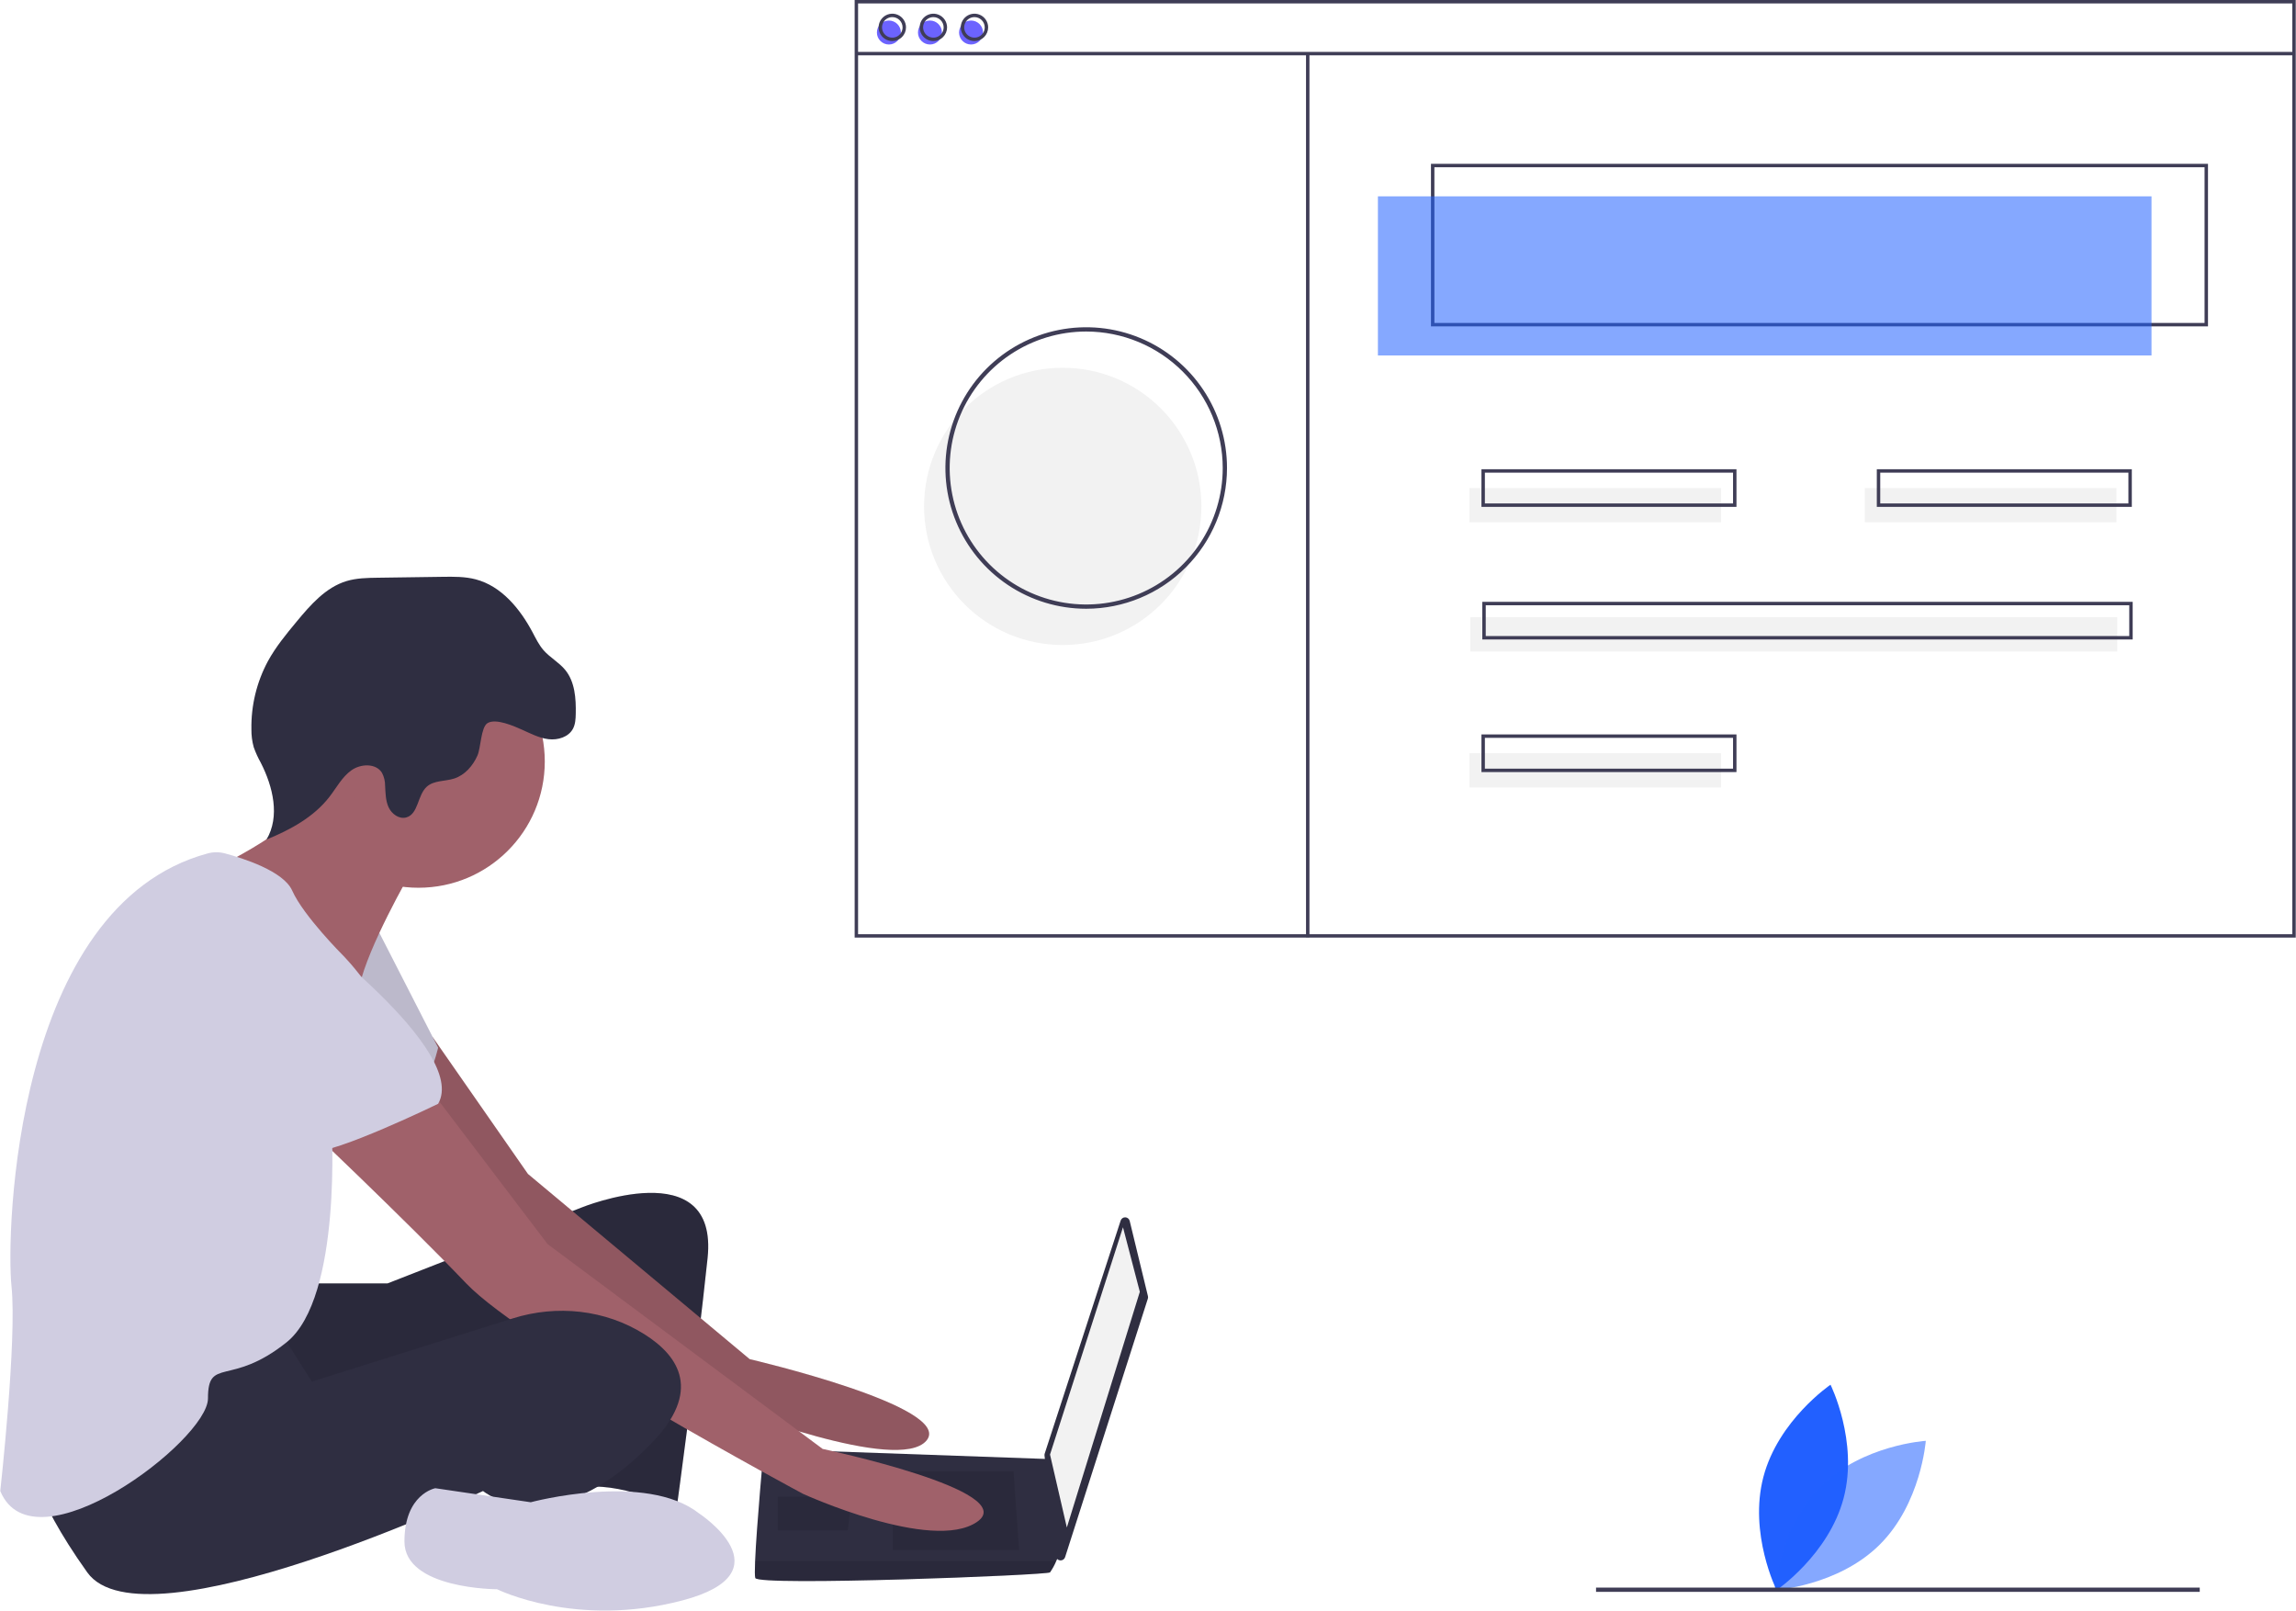 <svg width="710" height="498" viewBox="0 0 764 536" fill="none" xmlns="http://www.w3.org/2000/svg">
<g clip-path="url(#clip0)">
<path d="M613.539 498.524C608.58 517.401 591.204 529.197 591.204 529.197C591.204 529.197 581.867 510.388 586.826 491.511C591.785 472.634 609.162 460.838 609.162 460.838C609.162 460.838 618.498 479.647 613.539 498.524Z" fill="#2260FF"/>
<path d="M606.018 494.53C592.128 508.247 590.574 529.187 590.574 529.187C590.574 529.187 611.539 527.887 625.429 514.17C639.318 500.453 640.872 479.514 640.872 479.514C640.872 479.514 619.907 480.813 606.018 494.53Z" fill="#2260FF" fill-opacity="0.55"/>
<path d="M102.76 427.115H128.918L193.377 401.902C193.377 401.902 239.152 383.225 235.415 418.711C231.678 454.196 225.139 501.821 225.139 501.821C225.139 501.821 204.587 492.483 193.377 495.284C182.166 498.086 189.64 438.321 189.64 438.321C189.64 438.321 98.09 482.211 89.682 476.608C81.274 471.005 79.406 431.784 79.406 431.784L102.76 427.115Z" fill="#2F2E41"/>
<path opacity="0.1" d="M102.76 427.115H128.918L193.377 401.902C193.377 401.902 239.152 383.225 235.415 418.711C231.678 454.196 225.139 501.821 225.139 501.821C225.139 501.821 204.587 492.483 193.377 495.284C182.166 498.086 189.64 438.321 189.64 438.321C189.64 438.321 98.09 482.211 89.682 476.608C81.274 471.005 79.406 431.784 79.406 431.784L102.76 427.115Z" fill="black"/>
<path d="M143.971 345.232L175.627 390.696L249.428 452.328C249.428 452.328 317.623 468.203 308.282 479.409C298.94 490.615 241.954 468.203 241.954 468.203C241.954 468.203 156.943 406.571 154.141 401.902C151.338 397.233 120.51 353.343 120.51 353.343L143.971 345.232Z" fill="#A0616A"/>
<path opacity="0.1" d="M143.971 345.232L175.627 390.696L249.428 452.328C249.428 452.328 317.623 468.203 308.282 479.409C298.94 490.615 241.954 468.203 241.954 468.203C241.954 468.203 156.943 406.571 154.141 401.902C151.338 397.233 120.51 353.343 120.51 353.343L143.971 345.232Z" fill="black"/>
<path d="M125.181 308.52L145.733 348.674C145.733 348.674 141.062 368.284 133.589 370.152C126.115 372.019 94.353 345.872 94.353 345.872L125.181 308.52Z" fill="#D0CDE1"/>
<path opacity="0.1" d="M125.181 308.52L145.733 348.674C145.733 348.674 141.062 368.284 133.589 370.152C126.115 372.019 94.353 345.872 94.353 345.872L125.181 308.52Z" fill="black"/>
<path d="M375.908 406.325L381.979 431.358C382.046 431.637 382.036 431.929 381.948 432.202L354.409 518.228C354.3 518.569 354.078 518.862 353.779 519.059C353.48 519.255 353.122 519.343 352.766 519.308C352.41 519.273 352.077 519.117 351.822 518.866C351.567 518.615 351.406 518.284 351.365 517.928L347.556 484.416C347.53 484.194 347.553 483.968 347.623 483.755L372.9 406.209C373.006 405.885 373.214 405.605 373.493 405.41C373.773 405.216 374.108 405.118 374.448 405.131C374.788 405.144 375.115 405.267 375.378 405.483C375.642 405.698 375.828 405.994 375.908 406.325Z" fill="#2F2E41"/>
<path d="M373.675 408.439L379.279 429.917L354.99 508.358L349.386 484.078L373.675 408.439Z" fill="#F2F2F2"/>
<path d="M251.296 525.167C252.23 527.968 348.451 524.233 349.386 523.299C350.2 522.13 350.889 520.878 351.441 519.564C352.319 517.696 353.122 515.828 353.122 515.828L349.386 485.591L254.099 482.211C254.099 482.211 251.716 507.835 251.231 519.564C251.109 522.524 251.109 524.606 251.296 525.167Z" fill="#2F2E41"/>
<path opacity="0.1" d="M337.241 489.682L339.109 515.828H297.071V489.682H337.241Z" fill="black"/>
<path opacity="0.1" d="M283.059 498.085L283.309 498.036L282.124 509.292H258.77V498.085H283.059Z" fill="black"/>
<path opacity="0.1" d="M251.296 525.167C252.23 527.968 348.451 524.233 349.386 523.299C350.2 522.13 350.889 520.878 351.441 519.564H251.231C251.109 522.524 251.109 524.606 251.296 525.167Z" fill="black"/>
<path d="M139.194 295.446C162.411 295.446 181.232 276.632 181.232 253.424C181.232 230.216 162.411 211.402 139.194 211.402C115.977 211.402 97.155 230.216 97.155 253.424C97.155 276.632 115.977 295.446 139.194 295.446Z" fill="#A0616A"/>
<path d="M136.391 290.777C136.391 290.777 122.378 315.056 119.576 328.13C116.773 341.203 77.537 301.983 77.537 301.983L72.399 288.442C72.399 288.442 109.3 271.167 106.497 257.159C103.695 243.152 136.391 290.777 136.391 290.777Z" fill="#A0616A"/>
<path d="M143.865 363.615L182.166 414.042L273.717 482.211C273.717 482.211 340.044 496.218 325.097 506.49C310.15 516.762 267.177 497.152 267.177 497.152C267.177 497.152 174.693 447.659 155.075 427.115C135.457 406.571 99.024 372.02 99.024 372.02L143.865 363.615Z" fill="#A0616A"/>
<path d="M92.484 442.056L103.695 459.799L170.598 438.759C185.278 434.142 201.375 435.841 214.396 444.041C226.073 451.395 233.547 463.067 216.731 480.343C183.1 514.895 160.68 496.218 160.68 496.218C160.68 496.218 47.644 549.446 28.96 523.299C10.276 497.152 9.342 484.078 9.342 484.078C9.342 484.078 81.274 439.255 92.484 442.056Z" fill="#2F2E41"/>
<path d="M232.612 503.689C232.612 503.689 262.506 523.299 227.007 532.637C191.508 541.975 165.351 528.902 165.351 528.902C165.351 528.902 134.523 528.902 134.523 513.027C134.523 497.152 144.799 495.284 144.799 495.284L176.561 499.953C176.561 499.953 214.863 489.681 232.612 503.689Z" fill="#D0CDE1"/>
<path d="M173.68 242.853C176.541 244.128 179.378 245.637 182.489 246.007C185.6 246.377 189.142 245.292 190.614 242.528C191.409 241.035 191.5 239.278 191.537 237.587C191.65 232.459 191.279 226.916 188.028 222.948C185.959 220.422 182.939 218.83 180.797 216.366C179.263 214.6 178.242 212.46 177.143 210.396C172.978 202.577 166.811 195.062 158.241 192.808C154.662 191.867 150.908 191.912 147.208 191.965L125.626 192.269C122.134 192.318 118.587 192.376 115.244 193.386C108.297 195.486 103.24 201.325 98.607 206.909C95.142 211.087 91.667 215.308 89.066 220.072C85.337 227.025 83.451 234.816 83.589 242.703C83.56 244.726 83.821 246.742 84.365 248.691C85.001 250.478 85.788 252.208 86.719 253.861C90.766 261.807 93.17 271.733 88.612 279.398C96.529 276.165 104.364 271.926 109.587 265.156C111.923 262.127 113.756 258.582 116.869 256.359C119.983 254.137 125.057 253.944 127.055 257.206C127.742 258.525 128.095 259.993 128.085 261.48C128.231 263.928 128.227 266.471 129.265 268.693C130.304 270.916 132.778 272.709 135.139 272.044C139.207 270.898 138.817 264.658 141.95 261.824C144.329 259.671 148 260.083 151.056 259.105C154.618 257.967 157.29 254.883 158.812 251.469C159.969 248.874 159.953 242.085 162.143 240.679C164.889 238.917 171.134 241.719 173.68 242.853Z" fill="#2F2E41"/>
<path d="M69.062 284.013C70.954 283.508 72.945 283.513 74.833 284.027C80.83 285.637 94.273 289.897 97.155 296.38C100.892 304.784 113.971 317.858 113.971 317.858C113.971 317.858 131.72 335.6 127.983 347.74C124.247 359.88 110.234 373.887 110.234 373.887C110.234 373.887 113.971 431.784 95.287 446.726C76.603 461.667 69.13 451.395 69.13 465.402C69.13 479.409 11.21 523.299 0 496.218C0 496.218 5.605 445.792 3.737 428.049C1.895 410.562 4.591 301.46 69.062 284.013Z" fill="#D0CDE1"/>
<path d="M99.024 307.586C99.024 307.586 156.009 349.608 145.733 367.35C145.733 367.35 111.168 384.159 103.695 383.225C96.221 382.292 67.261 349.608 59.788 346.806C52.314 344.005 48.578 293.578 99.024 307.586Z" fill="#D0CDE1"/>
<path d="M353.623 214.66C379.111 214.66 399.772 194.006 399.772 168.529C399.772 143.051 379.111 122.397 353.623 122.397C328.135 122.397 307.473 143.051 307.473 168.529C307.473 194.006 328.135 214.66 353.623 214.66Z" fill="#F2F2F2"/>
<path d="M734.795 108.616H476.18V54.522H734.795V108.616ZM477.319 107.477H733.656V55.66H477.319V107.477Z" fill="#3F3D56"/>
<path d="M715.997 65.34H458.522V118.296H715.997V65.34Z" fill="#2260FF" fill-opacity="0.55"/>
<path d="M295.759 14.805C297.961 14.805 299.747 13.02 299.747 10.819C299.747 8.617 297.961 6.833 295.759 6.833C293.557 6.833 291.772 8.617 291.772 10.819C291.772 13.02 293.557 14.805 295.759 14.805Z" fill="#6C63FF"/>
<path d="M309.43 14.805C311.633 14.805 313.418 13.02 313.418 10.819C313.418 8.617 311.633 6.833 309.43 6.833C307.228 6.833 305.443 8.617 305.443 10.819C305.443 13.02 307.228 14.805 309.43 14.805Z" fill="#6C63FF"/>
<path d="M323.102 14.805C325.304 14.805 327.089 13.02 327.089 10.819C327.089 8.617 325.304 6.833 323.102 6.833C320.899 6.833 319.114 8.617 319.114 10.819C319.114 13.02 320.899 14.805 323.102 14.805Z" fill="#6C63FF"/>
<path d="M764 312.039H284.366V0H764V312.039ZM285.506 310.901H762.861V1.139H285.506V310.901Z" fill="#3F3D56"/>
<path d="M763.43 17.273H284.936V18.412H763.43V17.273Z" fill="#3F3D56"/>
<path d="M296.898 13.666C295.997 13.666 295.116 13.399 294.367 12.898C293.617 12.398 293.033 11.686 292.688 10.854C292.343 10.022 292.253 9.106 292.429 8.222C292.605 7.338 293.039 6.527 293.676 5.89C294.313 5.253 295.125 4.819 296.009 4.643C296.893 4.467 297.81 4.557 298.642 4.902C299.475 5.247 300.187 5.831 300.687 6.58C301.188 7.329 301.455 8.21 301.455 9.111C301.454 10.318 300.974 11.476 300.119 12.33C299.265 13.184 298.107 13.665 296.898 13.666ZM296.898 5.694C296.222 5.694 295.562 5.895 295 6.27C294.437 6.645 293.999 7.179 293.741 7.803C293.482 8.428 293.414 9.114 293.546 9.777C293.678 10.44 294.004 11.049 294.482 11.527C294.96 12.004 295.569 12.33 296.232 12.461C296.895 12.593 297.582 12.526 298.206 12.267C298.831 12.008 299.365 11.571 299.74 11.009C300.116 10.447 300.316 9.786 300.316 9.111C300.315 8.205 299.955 7.337 299.314 6.696C298.673 6.056 297.805 5.695 296.898 5.694Z" fill="#3F3D56"/>
<path d="M310.57 13.666C309.668 13.666 308.787 13.399 308.038 12.898C307.288 12.398 306.704 11.686 306.359 10.854C306.015 10.022 305.924 9.106 306.1 8.222C306.276 7.338 306.71 6.527 307.347 5.89C307.985 5.253 308.797 4.819 309.681 4.643C310.565 4.467 311.481 4.557 312.314 4.902C313.146 5.247 313.858 5.831 314.359 6.58C314.859 7.329 315.127 8.21 315.127 9.111C315.125 10.318 314.645 11.476 313.79 12.33C312.936 13.184 311.778 13.665 310.57 13.666ZM310.57 5.694C309.894 5.694 309.233 5.895 308.671 6.27C308.109 6.645 307.671 7.179 307.412 7.803C307.153 8.428 307.086 9.114 307.218 9.777C307.349 10.44 307.675 11.049 308.153 11.527C308.631 12.004 309.24 12.33 309.903 12.461C310.566 12.593 311.253 12.526 311.878 12.267C312.502 12.008 313.036 11.571 313.411 11.009C313.787 10.447 313.987 9.786 313.987 9.111C313.986 8.205 313.626 7.337 312.985 6.696C312.345 6.056 311.476 5.695 310.57 5.694Z" fill="#3F3D56"/>
<path d="M324.241 13.666C323.34 13.666 322.459 13.399 321.709 12.898C320.96 12.398 320.376 11.686 320.031 10.854C319.686 10.022 319.596 9.106 319.771 8.222C319.947 7.338 320.381 6.527 321.019 5.89C321.656 5.253 322.468 4.819 323.352 4.643C324.236 4.467 325.152 4.557 325.985 4.902C326.818 5.247 327.529 5.831 328.03 6.58C328.531 7.329 328.798 8.21 328.798 9.111C328.797 10.318 328.316 11.476 327.462 12.33C326.607 13.184 325.449 13.665 324.241 13.666ZM324.241 5.694C323.565 5.694 322.904 5.895 322.342 6.27C321.78 6.645 321.342 7.179 321.083 7.803C320.825 8.428 320.757 9.114 320.889 9.777C321.021 10.44 321.346 11.049 321.824 11.527C322.302 12.004 322.911 12.33 323.574 12.461C324.237 12.593 324.924 12.526 325.549 12.267C326.173 12.008 326.707 11.571 327.083 11.009C327.458 10.447 327.659 9.786 327.659 9.111C327.658 8.205 327.297 7.337 326.657 6.696C326.016 6.056 325.147 5.695 324.241 5.694Z" fill="#3F3D56"/>
<path d="M435.734 17.843H434.595V311.912H435.734V17.843Z" fill="#3F3D56"/>
<path d="M572.734 162.426H488.997V173.814H572.734V162.426Z" fill="#F2F2F2"/>
<path d="M704.319 162.426H620.583V173.814H704.319V162.426Z" fill="#F2F2F2"/>
<path d="M577.86 168.689H492.984V156.162H577.86V168.689ZM494.124 167.55H576.721V157.301H494.124V167.55Z" fill="#3F3D56"/>
<path d="M572.734 250.685H488.997V262.073H572.734V250.685Z" fill="#F2F2F2"/>
<path d="M577.86 256.949H492.984V244.421H577.86V256.949ZM494.124 255.81H576.721V245.56H494.124V255.81Z" fill="#3F3D56"/>
<path d="M704.604 205.416H489.282V216.805H704.604V205.416Z" fill="#F2F2F2"/>
<path d="M709.731 212.819H493.269V200.292H709.731V212.819ZM494.409 211.68H708.592V201.431H494.409V211.68Z" fill="#3F3D56"/>
<path d="M709.446 168.689H624.57V156.162H709.446V168.689ZM625.71 167.55H708.307V157.301H625.71V167.55Z" fill="#3F3D56"/>
<path d="M361.433 202.595C352.165 202.595 343.105 199.848 335.399 194.701C327.693 189.554 321.687 182.238 318.14 173.679C314.593 165.12 313.665 155.702 315.473 146.615C317.282 137.529 321.745 129.183 328.298 122.632C334.851 116.081 343.201 111.62 352.291 109.812C361.381 108.005 370.803 108.932 379.365 112.478C387.928 116.023 395.246 122.027 400.395 129.73C405.544 137.433 408.292 146.489 408.292 155.754C408.278 168.172 403.337 180.079 394.552 188.86C385.767 197.641 373.856 202.581 361.433 202.595ZM361.433 110.332C352.446 110.332 343.66 112.996 336.188 117.987C328.715 122.978 322.891 130.072 319.452 138.371C316.013 146.671 315.113 155.804 316.866 164.615C318.619 173.426 322.947 181.519 329.302 187.872C335.657 194.224 343.753 198.55 352.568 200.303C361.382 202.056 370.519 201.156 378.822 197.718C387.125 194.28 394.221 188.458 399.214 180.989C404.207 173.519 406.872 164.737 406.872 155.754C406.859 143.711 402.067 132.166 393.548 123.65C385.03 115.135 373.48 110.345 361.433 110.332Z" fill="#3F3D56"/>
<path d="M732.05 528.356H531.122V529.776H732.05V528.356Z" fill="#3F3D56"/>
</g>
<defs>
<clipPath id="clip0">
<rect width="764" height="536" fill="white"/>
</clipPath>
</defs>
</svg>
